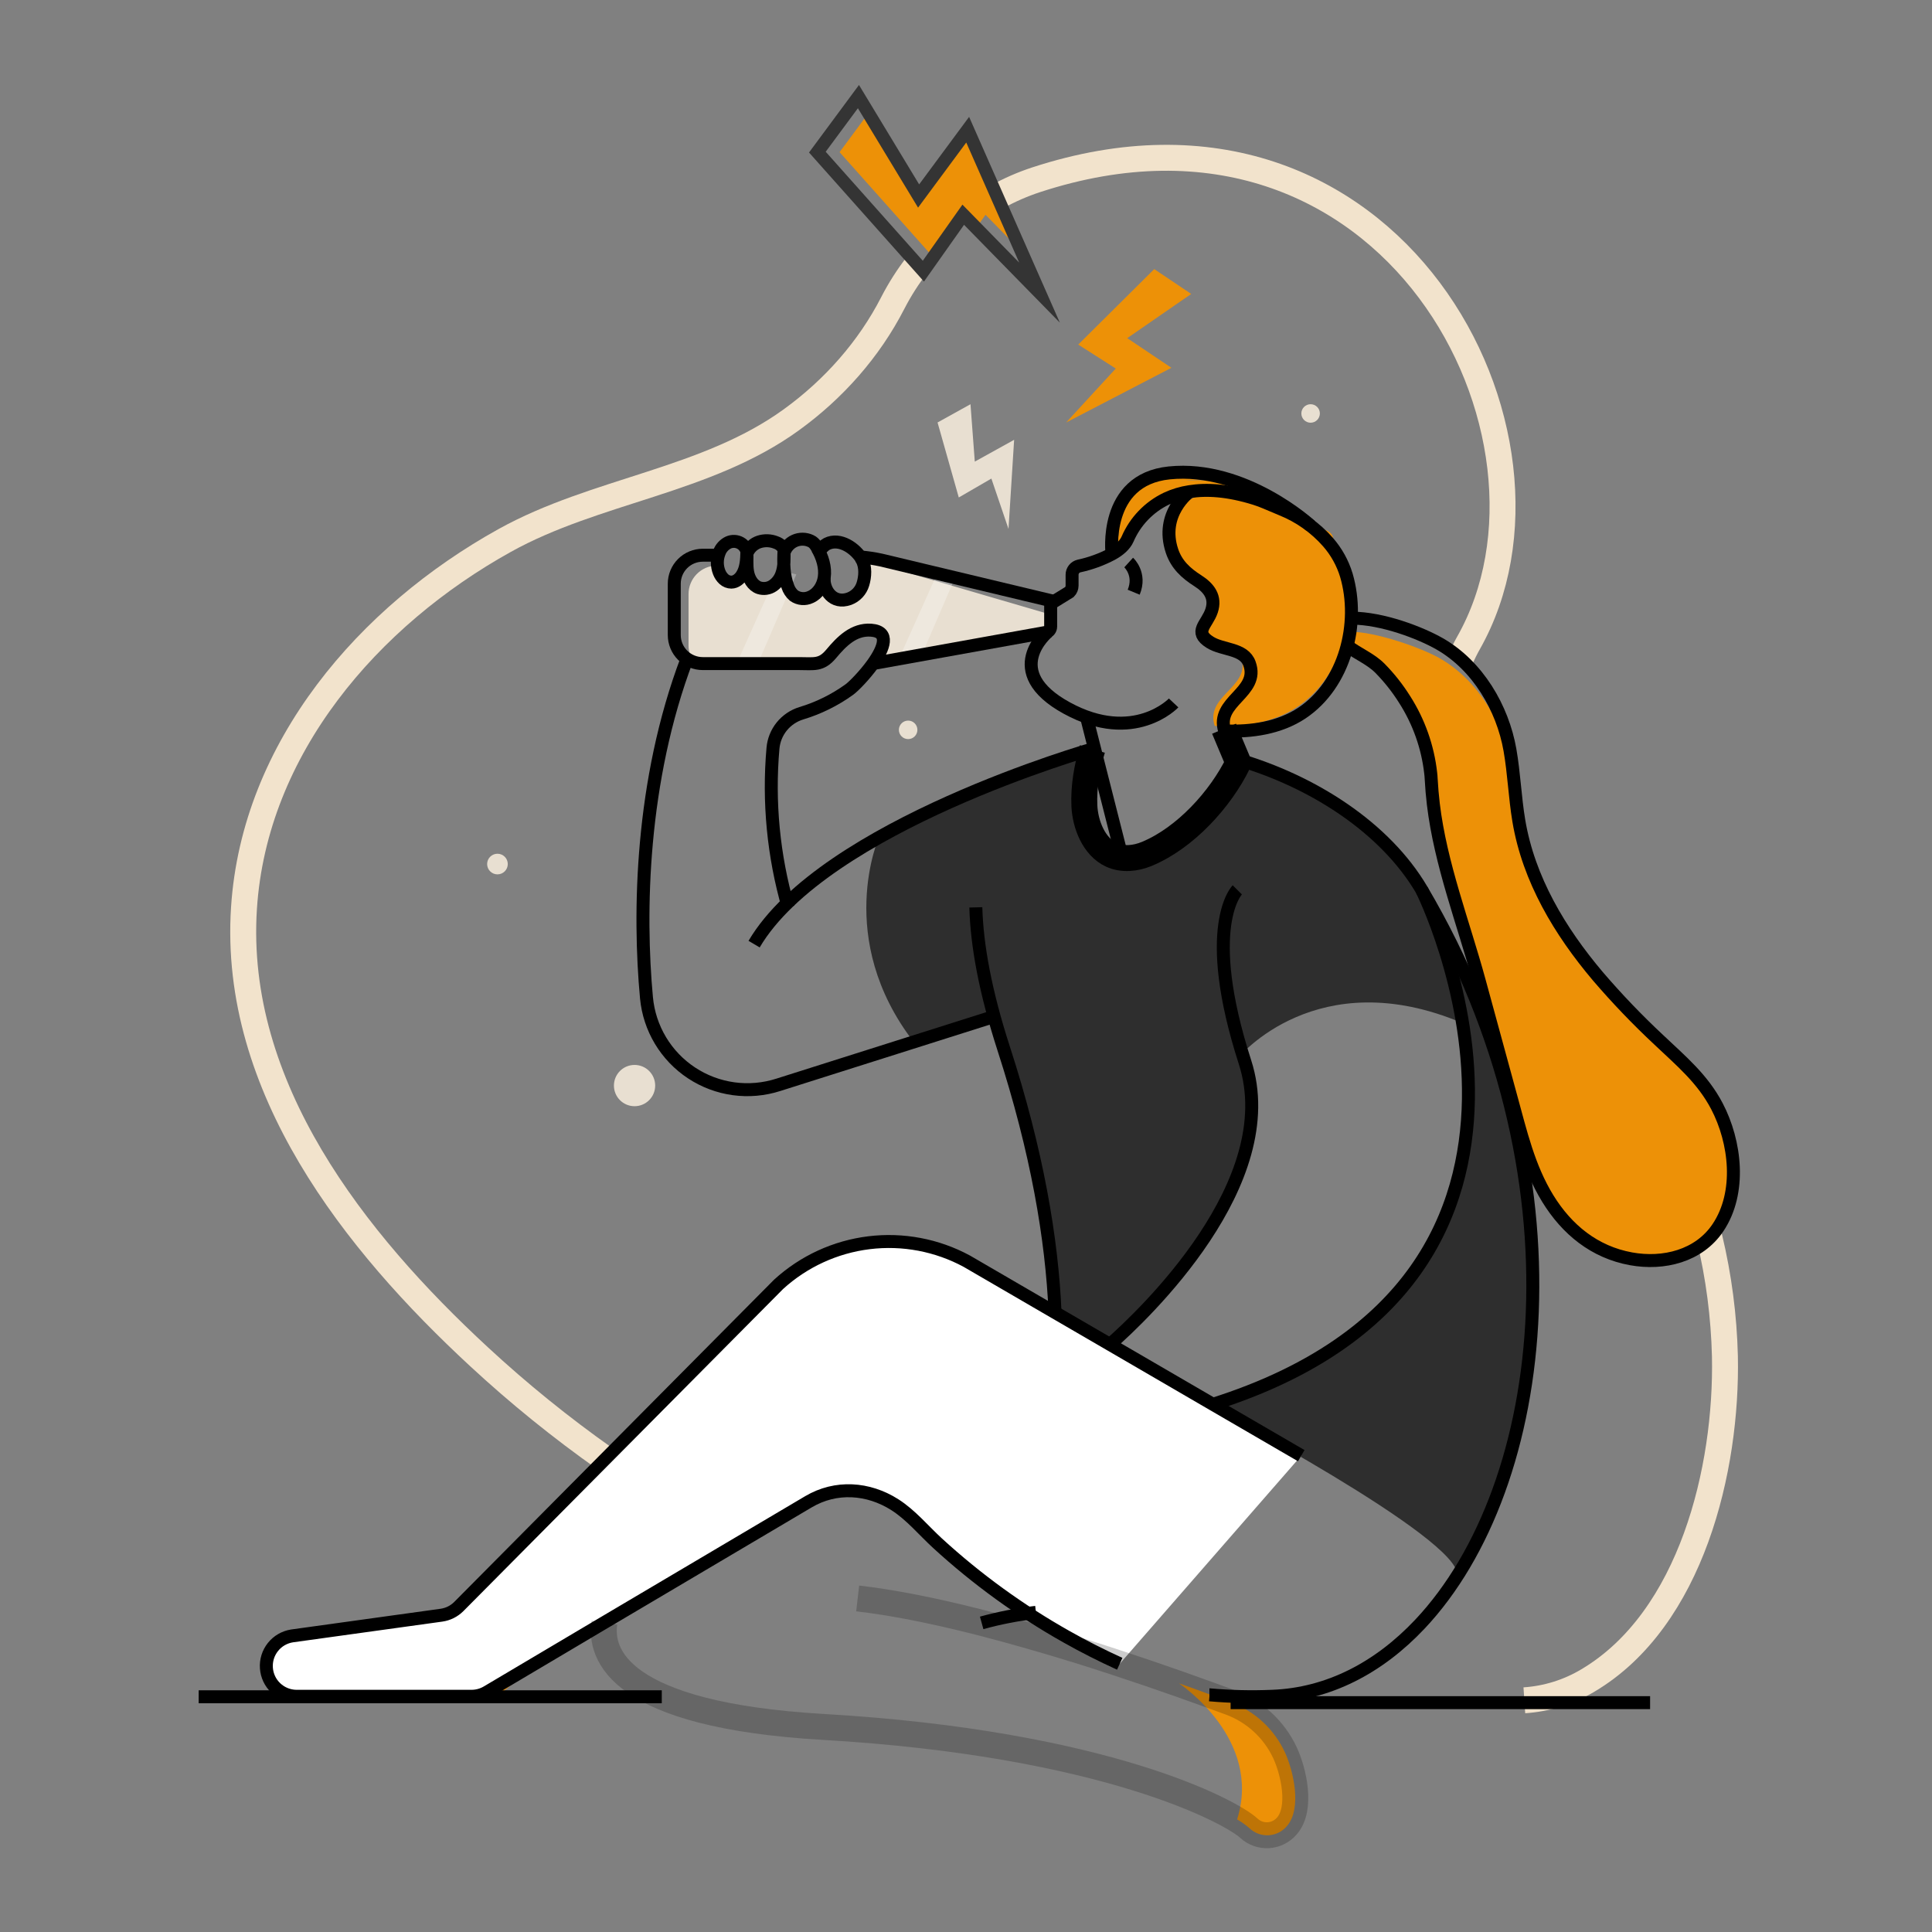 <svg width="149" height="149" viewBox="0 0 149 149" fill="none" xmlns="http://www.w3.org/2000/svg">
<rect x="0" y="0" width="149" height="149" fill="#808080" stroke="none"/>
<path d="M48.938 85.313C49.817 85.313 50.529 84.6 50.529 83.722C50.529 82.843 49.817 82.13 48.938 82.13C48.059 82.13 47.347 82.843 47.347 83.722C47.347 84.6 48.059 85.313 48.938 85.313Z" fill="#E8DFD1"/>
<path d="M38.365 67.433C38.804 67.433 39.161 67.077 39.161 66.638C39.161 66.198 38.804 65.842 38.365 65.842C37.926 65.842 37.569 66.198 37.569 66.638C37.569 67.077 37.926 67.433 38.365 67.433Z" fill="#E8DFD1"/>
<path d="M70.038 57.001C70.432 57.001 70.752 56.682 70.752 56.288C70.752 55.894 70.432 55.574 70.038 55.574C69.644 55.574 69.324 55.894 69.324 56.288C69.324 56.682 69.644 57.001 70.038 57.001Z" fill="#E8DFD1"/>
<path d="M101.077 32.601C101.471 32.601 101.791 32.281 101.791 31.887C101.791 31.493 101.471 31.174 101.077 31.174C100.683 31.174 100.363 31.493 100.363 31.887C100.363 32.281 100.683 32.601 101.077 32.601Z" fill="#E8DFD1"/>
<path d="M53.576 51.062C53.739 51.122 53.91 51.158 54.083 51.169H54.087C54.094 51.17 54.101 51.171 54.108 51.171C54.125 51.172 54.143 51.171 54.16 51.169H54.262C54.209 51.175 54.157 51.175 54.108 51.171H54.108C54.157 51.175 54.209 51.175 54.261 51.175H54.16C54.135 51.178 54.108 51.178 54.083 51.175C53.922 51.175 53.761 51.153 53.606 51.11C53.6 51.104 53.596 51.096 53.591 51.089C53.587 51.081 53.582 51.074 53.576 51.068V51.062Z" fill="#ED9107"/>
<path d="M62.626 51.169C63.158 51.151 63.563 51.008 64.052 50.424V50.43C64.153 50.31 64.255 50.19 64.361 50.071C65.065 49.28 65.897 48.563 67.014 48.584C66.964 48.585 66.915 48.587 66.866 48.591C66.915 48.589 66.964 48.589 67.014 48.59C65.792 48.609 64.906 49.536 64.153 50.43C63.629 51.044 63.204 51.163 62.626 51.175C62.711 51.172 62.792 51.166 62.872 51.156C62.793 51.163 62.711 51.168 62.626 51.169Z" fill="#ED9107"/>
<path d="M67.134 48.59C67.168 48.587 67.201 48.587 67.235 48.59V48.596C68.71 48.711 68.232 49.97 67.396 51.151L67.283 51.175C67.284 51.173 67.286 51.171 67.288 51.168L67.283 51.169C67.73 50.538 68.089 49.886 68.089 49.39C68.089 49.386 68.089 49.383 68.089 49.379C68.088 48.953 67.823 48.651 67.134 48.596C67.148 48.595 67.162 48.594 67.177 48.594C67.163 48.593 67.148 48.591 67.134 48.59Z" fill="#ED9107"/>
<path d="M95.579 81.568C95.669 81.456 95.765 81.349 95.867 81.247C95.872 81.266 95.878 81.285 95.883 81.305C95.914 81.412 95.945 81.521 95.98 81.622C95.923 81.58 95.857 81.552 95.787 81.543C95.716 81.534 95.645 81.542 95.579 81.568Z" fill="#ED9107"/>
<path d="M117.561 131.131C119.293 131.016 120.972 130.493 122.462 129.603C130.462 124.862 133.206 113.257 133.029 104.607C132.955 101.525 132.556 98.459 131.837 95.462C130.41 89.384 127.771 83.568 124.423 78.411C120.161 71.855 108.881 63.313 112.321 52.859" stroke="#F2E3CC" stroke-width="2" stroke-miterlimit="10"/>
<path d="M76.912 15.171C77.863 14.646 78.86 14.21 79.892 13.87C107.308 4.886 122.278 33.661 113.252 49.589C113.026 49.989 112.823 50.401 112.644 50.824" stroke="#F2E3CC" stroke-width="2" stroke-miterlimit="10"/>
<path d="M46.68 112.517C43.267 110.109 40.017 107.479 36.952 104.642C27.371 95.783 17.92 83.861 18.816 70.04C19.616 57.673 28.44 47.498 38.931 41.678C45.946 37.784 54.495 37.123 61.038 32.37C64.286 30.019 67.02 26.943 68.853 23.367C69.393 22.316 70.03 21.319 70.757 20.387" stroke="#F2E3CC" stroke-width="2" stroke-miterlimit="10"/>
<path d="M39.839 129.153C39.75 129.898 39.077 130.143 38.457 130.78L38.409 130.828H22.797C22.491 130.836 22.187 130.782 21.903 130.671C21.618 130.559 21.359 130.392 21.14 130.178C20.921 129.965 20.747 129.71 20.628 129.428C20.509 129.147 20.448 128.844 20.448 128.539C20.448 128.233 20.509 127.93 20.628 127.649C20.747 127.367 20.921 127.112 21.14 126.899C21.359 126.685 21.618 126.518 21.903 126.406C22.187 126.295 22.491 126.241 22.797 126.249L35.071 124.345C35.071 124.345 34.663 129.433 39.839 129.153Z" fill="#ED9107"/>
<path d="M99.27 140.805C99.098 141.018 98.884 141.193 98.641 141.319C98.398 141.445 98.132 141.519 97.858 141.537C97.585 141.555 97.311 141.517 97.054 141.424C96.797 141.331 96.561 141.186 96.363 140.997C96.068 140.739 95.748 140.511 95.408 140.316C97.36 134.155 91.087 129.928 90.923 129.821C91.783 130.126 92.601 130.417 93.365 130.704C93.933 130.913 94.469 131.117 94.977 131.3C96.809 131.999 98.293 133.391 99.109 135.174C99.77 136.633 100.404 139.464 99.27 140.805Z" fill="#ED9107"/>
<path d="M67.785 64.575C67.785 64.575 64.322 72.389 70.467 80.36C70.467 80.36 77.023 77.146 77.015 79.605C77.015 79.605 81.359 93.052 81.697 101.413C81.697 101.413 84.841 104.507 86.563 102.804C88.286 101.101 96.099 92.709 96.533 86.74C96.966 80.772 95.505 81.566 95.505 81.566C95.505 81.566 101.569 74.147 112.789 78.902C112.789 78.902 117.896 101.864 93.022 108.295C93.022 108.295 112.668 118.653 112.392 121.502C112.392 121.502 118.714 110.463 118.203 101.018C117.692 91.573 117.583 74.847 104.755 63.231L95.509 58.334L93.849 61.455C93.849 61.455 89.575 65.995 87.623 66.169C85.671 66.344 83.392 65.32 83.637 61.181C83.881 57.042 84.829 57.514 82.594 58.267C80.359 59.019 67.785 64.575 67.785 64.575Z" fill="#2E2E2E"/>
<path d="M101.05 40.51C100.375 40.013 99.641 39.601 98.866 39.281L97.643 38.767C97.373 38.654 97.093 38.546 96.813 38.457C94.74 37.812 93.088 37.712 91.756 37.925C91.14 38.017 90.541 38.199 89.977 38.463C88.637 39.107 87.575 40.213 86.986 41.578C86.807 41.984 86.436 42.331 85.983 42.611C86.281 40.438 87.374 37.514 91.111 37.098C93.392 36.853 95.564 37.33 97.456 38.083C98.744 38.751 99.95 39.566 101.05 40.51Z" fill="#ED9107"/>
<path d="M101 40.363C100.282 39.74 99.504 39.222 98.68 38.821L97.381 38.175C97.095 38.033 96.797 37.899 96.5 37.786C94.299 36.977 92.544 36.851 91.13 37.119C90.476 37.235 89.839 37.462 89.24 37.794C87.818 38.602 86.69 39.991 86.065 41.704C85.875 42.213 85.981 42.148 85.5 42.5C85.817 39.773 86.476 36.603 90.445 36.081C92.867 35.774 93.5 36.5 96 37C97.367 37.839 99.831 39.178 101 40.363Z" fill="#ED9107"/>
<path d="M103.984 47.027C103.973 47.387 103.939 47.745 103.883 48.101C103.863 48.275 103.834 48.448 103.795 48.619C103.795 48.619 103.795 48.637 103.795 48.643C103.764 48.838 103.72 49.031 103.663 49.22C103.107 51.369 101.865 53.342 99.972 54.571C98.363 55.616 96.389 55.985 94.471 55.997C94.213 56.005 93.947 55.997 93.684 55.985C92.927 53.698 96.309 53.015 95.778 50.893C95.758 50.808 95.733 50.724 95.702 50.642C95.274 49.484 93.741 49.567 92.687 49.055C92.769 48.625 93.243 48.163 93.463 47.52C93.778 46.566 93.375 45.885 92.65 45.349C92.492 44.82 92.05 44.408 91.489 44.058C91.125 43.838 90.783 43.584 90.467 43.302C90.377 43.136 90.301 42.963 90.241 42.785C90.158 42.55 90.095 42.31 90.052 42.066C89.641 39.764 91.743 37.778 94.136 38.02C95.107 38.125 96.066 38.325 96.997 38.616C97.293 38.708 97.589 38.818 97.874 38.935L99.166 39.465C99.985 39.794 100.76 40.219 101.474 40.731C101.485 40.743 101.498 40.753 101.512 40.761C101.52 40.761 101.512 40.774 101.526 40.774C102.273 40.745 103.03 41.154 102.761 41.836C102.745 41.876 102.781 41.871 102.781 41.899C103.135 42.435 103.409 43.016 103.595 43.627C103.917 44.731 104.049 45.88 103.984 47.027Z" fill="#ED9107"/>
<path d="M80.926 47.368V48.331C80.928 48.438 80.89 48.542 80.821 48.624C80.752 48.706 80.656 48.761 80.549 48.778L69.076 50.843L67.232 51.178C67.679 50.545 68.032 49.894 68.038 49.399C68.038 48.962 67.78 48.654 67.083 48.599C65.742 48.504 64.796 49.483 64.001 50.432C63.237 51.345 62.683 51.177 61.529 51.177H54.109C53.922 51.177 53.736 51.153 53.555 51.105C53.259 50.724 53.099 50.255 53.101 49.773V45.817C53.101 45.244 53.325 44.693 53.725 44.283C54.125 43.872 54.67 43.634 55.243 43.619C55.26 43.799 55.304 43.974 55.376 44.139C55.451 44.34 55.571 44.52 55.727 44.665C55.888 44.811 56.096 44.894 56.313 44.898C56.39 44.896 56.467 44.882 56.539 44.856C56.781 44.765 56.985 44.594 57.118 44.372C57.459 43.847 57.489 43.18 57.507 42.551C57.53 43.071 57.465 43.594 57.56 44.104C57.644 44.551 57.876 45.023 58.265 45.243C58.322 45.276 58.382 45.304 58.444 45.327C58.591 45.38 58.749 45.399 58.904 45.38C59.124 45.365 59.336 45.291 59.518 45.166C59.83 44.951 60.064 44.641 60.187 44.282C60.277 44.024 60.333 43.755 60.354 43.482C60.356 44.074 60.457 44.661 60.652 45.22C60.722 45.416 60.822 45.599 60.95 45.764C61.002 45.827 61.059 45.885 61.123 45.936C61.349 46.1 61.626 46.18 61.905 46.163C62.078 46.153 62.247 46.113 62.406 46.044C62.985 45.781 63.367 45.172 63.464 44.545C63.493 45.148 63.815 45.847 64.371 46.127C64.539 46.219 64.728 46.266 64.919 46.264C65.083 46.261 65.244 46.231 65.398 46.175C65.649 46.08 65.875 45.928 66.058 45.731C66.241 45.535 66.377 45.298 66.454 45.041C66.615 44.521 66.573 43.53 66.335 42.955C66.806 43.002 67.355 43.092 67.719 43.169L67.308 43.384L80.926 47.368Z" fill="#E8DFD1"/>
<path d="M81.368 101.229C81.129 95.567 79.984 88.825 77.41 80.878C75.998 76.511 75.338 72.92 75.259 69.978" stroke="black" stroke-miterlimit="10"/>
<path d="M100.356 112.264L93.541 108.303L85.601 103.684L81.368 101.224L74.563 97.267C72.258 96.02 69.622 95.523 67.021 95.842C64.42 96.162 61.983 97.283 60.047 99.05L35.385 123.898C35.023 124.261 34.552 124.496 34.044 124.567L22.52 126.165C21.941 126.256 21.416 126.56 21.051 127.019C20.685 127.477 20.504 128.056 20.545 128.641C20.585 129.226 20.843 129.775 21.269 130.179C21.695 130.582 22.256 130.812 22.842 130.822H36.37C36.789 130.821 37.201 130.708 37.562 130.495L46.609 125.131L62.351 115.819C64.47 114.566 66.963 114.743 69.011 116.045C70.257 116.839 71.219 118.021 72.304 119.016C75.333 121.792 78.669 124.211 82.249 126.228C83.585 126.982 84.955 127.677 86.356 128.314" fill="white"/>
<path d="M100.356 112.264L93.541 108.303L85.601 103.684L81.368 101.224L74.563 97.267C72.258 96.02 69.622 95.523 67.021 95.842C64.42 96.162 61.983 97.283 60.047 99.05L35.385 123.898C35.023 124.261 34.552 124.496 34.044 124.567L22.52 126.165C21.941 126.256 21.416 126.56 21.051 127.019C20.685 127.477 20.504 128.056 20.545 128.641C20.585 129.226 20.843 129.775 21.269 130.179C21.695 130.582 22.256 130.812 22.842 130.822H36.37C36.789 130.821 37.201 130.708 37.562 130.495L46.609 125.131L62.351 115.819C64.47 114.566 66.963 114.743 69.011 116.045C70.257 116.839 71.219 118.021 72.304 119.016C75.333 121.792 78.669 124.211 82.249 126.228C83.585 126.982 84.955 127.677 86.356 128.314" stroke="black" stroke-miterlimit="10"/>
<path d="M93.274 130.709C93.274 130.709 93.274 130.709 93.286 130.709C94.89 130.851 96.501 130.889 98.109 130.822C102.43 130.661 106.324 128.638 109.512 125.252C119.536 114.614 122.538 90.535 109.661 68.652C109.655 68.642 109.649 68.632 109.644 68.622C106.813 63.823 101.25 60.253 95.387 58.551" stroke="black" stroke-miterlimit="10"/>
<path d="M109.648 68.628C109.648 68.628 124.615 98.477 93.541 108.304" stroke="black" stroke-miterlimit="10"/>
<path d="M85.601 103.689C88.156 101.445 99.011 91.2 96.019 81.923C92.633 71.428 95.423 68.628 95.423 68.628" stroke="black" stroke-miterlimit="10"/>
<path opacity="0.28" d="M72.398 43.971L73.766 44.299L70.956 50.813H69.324L72.398 43.971Z" fill="white"/>
<path opacity="0.28" d="M60.047 43.971L61.415 44.299L58.605 50.813H56.975L60.047 43.971Z" fill="white"/>
<path d="M84.251 57.764C84.251 57.764 63.556 63.665 58.158 72.813" stroke="black" stroke-miterlimit="10"/>
<path d="M52.987 50.809C49.411 60.242 49.25 70.42 49.858 76.957C49.968 78.121 50.337 79.246 50.939 80.249C51.541 81.251 52.361 82.106 53.337 82.749C54.313 83.393 55.422 83.809 56.581 83.967C57.739 84.125 58.919 84.02 60.032 83.662L76.657 78.396" stroke="black" stroke-miterlimit="10"/>
<path d="M84.25 57.764C83.827 59.168 83.563 60.683 83.63 62.151C83.696 63.568 84.349 65.295 85.716 65.928C86.569 66.321 87.584 66.214 88.449 65.853C91.402 64.627 94.125 61.643 95.503 58.818L94.403 56.2" stroke="black" stroke-width="2" stroke-miterlimit="10"/>
<path d="M86.465 65.819L83.793 55.292" stroke="black" stroke-miterlimit="10"/>
<path d="M90.513 54.212C90.513 54.212 87.469 57.442 82.285 54.611C77.102 51.78 80.813 48.723 80.813 48.723" stroke="black" stroke-miterlimit="10"/>
<path opacity="0.2" d="M66.146 123.276C68.844 123.586 71.894 124.202 75.022 124.984C75.25 125.038 75.476 125.097 75.709 125.157C78.193 125.796 80.718 126.531 83.159 127.281C86.909 128.453 90.438 129.676 93.273 130.708C93.845 130.917 94.395 131.121 94.912 131.304C96.762 131.997 98.267 133.388 99.102 135.178C99.771 136.618 100.416 139.453 99.263 140.802C99.087 141.015 98.869 141.19 98.622 141.316C98.376 141.442 98.106 141.517 97.83 141.535C97.554 141.553 97.277 141.514 97.016 141.421C96.755 141.328 96.517 141.183 96.314 140.994C94.948 139.727 85.24 134.45 63.51 133.185C47.701 132.266 46.238 127.603 46.615 125.139" stroke="black" stroke-width="2" stroke-miterlimit="10"/>
<path d="M75.708 125.16C77.08 124.781 78.479 124.51 79.893 124.348" stroke="black" stroke-miterlimit="10"/>
<path d="M66.414 42.958C66.928 43.004 67.439 43.081 67.944 43.19L81.029 46.319V48.327C81.029 48.433 80.991 48.536 80.923 48.618C80.854 48.7 80.759 48.755 80.654 48.773L67.329 51.172" stroke="black" stroke-miterlimit="10"/>
<path d="M85.763 42.73C85.763 42.73 85.042 36.999 90.171 36.472C96.019 35.876 101.077 40.549 101.077 40.549" stroke="black" stroke-miterlimit="10"/>
<path d="M55.525 42.819H54.199C53.616 42.82 53.057 43.051 52.645 43.464C52.233 43.876 52.001 44.434 52.001 45.017V48.974C52.001 49.264 52.057 49.551 52.168 49.818C52.278 50.086 52.441 50.328 52.645 50.533C52.849 50.738 53.093 50.9 53.36 51.011C53.627 51.121 53.914 51.178 54.203 51.178H61.626C62.778 51.178 63.332 51.345 64.097 50.433C64.891 49.484 65.834 48.505 67.178 48.6C68.668 48.714 68.169 49.991 67.327 51.18C66.688 52.074 65.837 52.935 65.512 53.173C64.382 53.99 63.123 54.611 61.787 55.012C61.198 55.195 60.676 55.549 60.289 56.029C59.901 56.51 59.666 57.096 59.613 57.71C59.249 61.837 59.648 65.996 60.791 69.979" stroke="black" stroke-miterlimit="10"/>
<path d="M63.557 44.594C63.516 45.526 64.246 46.624 65.494 46.175C65.746 46.08 65.972 45.928 66.155 45.732C66.338 45.535 66.474 45.299 66.551 45.041C66.724 44.48 66.777 43.721 66.479 43.173C66.447 43.105 66.407 43.041 66.36 42.982C66.348 42.97 66.336 42.952 66.324 42.94" stroke="black" stroke-miterlimit="10"/>
<path d="M63.027 42.278C63.422 42.941 63.681 43.757 63.568 44.533C63.475 45.167 63.097 45.781 62.511 46.042C62.307 46.14 62.08 46.182 61.855 46.163C61.629 46.144 61.412 46.065 61.227 45.935C61.008 45.743 60.844 45.495 60.755 45.218C60.425 44.354 60.416 43.368 60.467 42.456C60.467 43.074 60.506 43.692 60.284 44.284C60.158 44.641 59.925 44.949 59.616 45.167C59.461 45.274 59.284 45.344 59.098 45.372C58.911 45.4 58.721 45.385 58.542 45.328C58.043 45.153 57.749 44.622 57.657 44.102C57.565 43.582 57.627 43.047 57.602 42.518C57.587 43.157 57.562 43.833 57.214 44.37C57.034 44.652 56.741 44.89 56.407 44.896C56.191 44.894 55.983 44.812 55.824 44.665C55.668 44.519 55.546 44.339 55.468 44.139C55.274 43.654 55.274 43.112 55.468 42.627C55.592 42.279 55.849 41.995 56.183 41.836C56.33 41.773 56.488 41.745 56.647 41.753C56.806 41.761 56.961 41.806 57.1 41.883C57.239 41.96 57.358 42.068 57.449 42.199C57.54 42.329 57.6 42.479 57.624 42.636C57.71 42.437 57.837 42.258 57.998 42.113C58.158 41.967 58.348 41.857 58.554 41.79C58.971 41.659 59.419 41.674 59.826 41.833C60.006 41.892 60.169 41.995 60.3 42.131C60.365 42.2 60.413 42.283 60.441 42.373C60.468 42.464 60.475 42.559 60.46 42.652C60.52 42.446 60.625 42.256 60.766 42.094C60.907 41.932 61.081 41.803 61.277 41.714C61.473 41.626 61.686 41.581 61.901 41.583C62.115 41.585 62.327 41.633 62.522 41.724C62.867 41.873 63.043 42.276 63.203 42.597C63.203 42.38 63.596 42.037 63.764 41.952C64.775 41.441 65.999 42.308 66.491 43.169" stroke="black" stroke-miterlimit="10"/>
<path d="M91.732 37.925C91.732 37.925 89.421 39.615 90.391 42.504C90.743 43.547 91.465 44.205 92.373 44.785C93.233 45.333 93.787 46.044 93.441 47.1C93.078 48.181 92.02 48.725 93.322 49.537C94.313 50.158 95.931 49.984 96.36 51.176C97.184 53.431 93.703 54.059 94.45 56.364" stroke="black" stroke-miterlimit="10"/>
<path d="M125.784 97.079C122.965 96.565 120.843 94.829 119.364 92.423C118.023 90.245 117.248 87.758 116.741 85.271C116.741 85.258 116.741 85.25 116.741 85.246L112.44 69.601C112.435 69.597 112.432 69.592 112.429 69.586C112.426 69.575 112.422 69.564 112.416 69.553C112.416 69.553 112.416 69.544 112.416 69.541C112.358 69.383 112.186 68.959 111.969 68.306C111.97 68.302 111.97 68.298 111.969 68.294C111.294 66.254 110.822 64.153 110.561 62.02C110.483 61.395 110.422 60.74 110.39 60.068C110.39 59.919 110.372 59.77 110.357 59.628C110.224 58.31 109.871 57.022 109.314 55.82C109.275 55.723 109.227 55.626 109.183 55.54C109.119 55.407 109.059 55.279 108.99 55.151C108.791 54.756 108.581 54.392 108.365 54.045C108.239 53.846 108.113 53.658 107.991 53.473C107.617 52.922 107.246 52.448 106.915 52.052L106.593 51.685C106.527 51.605 106.459 51.529 106.395 51.465C106.235 51.29 106.097 51.155 105.99 51.041C105.954 51 103.95 50.013 103.917 49.988L104.133 48.72C106.086 48.72 109.613 49.948 111.075 50.79C113.989 52.472 115.914 55.72 116.488 58.964C116.807 60.77 116.867 62.619 117.172 64.426C117.929 68.95 121.046 72.748 123.962 76.209C125.147 77.607 126.584 78.928 127.963 80.204C128.079 80.317 128.197 80.429 128.311 80.533C128.529 80.73 128.739 80.928 128.943 81.129L129.041 81.226C130.636 82.747 131.958 84.53 132.948 86.499C132.951 86.5 132.954 86.502 132.956 86.505C132.958 86.508 132.959 86.511 132.959 86.514C133.298 87.209 133.501 87.963 133.555 88.734C133.553 88.748 133.553 88.763 133.555 88.777C133.617 89.449 133.632 90.146 133.675 90.863C133.673 90.994 133.663 91.124 133.645 91.254C133.642 91.356 133.631 91.459 133.614 91.561C133.596 91.747 133.566 91.933 133.525 92.116C133.524 92.15 133.517 92.182 133.504 92.213C133.491 92.296 133.473 92.378 133.452 92.459C133.426 92.56 133.401 92.662 133.374 92.757C133.347 92.852 133.316 92.952 133.286 93.055C133.243 93.188 133.197 93.317 133.137 93.444C133.103 93.546 133.062 93.645 133.015 93.742C132.949 93.892 132.875 94.038 132.792 94.18C132.764 94.243 132.731 94.302 132.692 94.359C132.632 94.474 132.564 94.586 132.489 94.692C131.011 96.878 128.278 97.535 125.784 97.079Z" fill="#ED9107"/>
<path d="M112.411 69.537C112.084 68.792 111.738 68.047 111.382 67.302C111.573 67.622 111.765 67.95 111.954 68.291C111.955 68.295 111.955 68.299 111.954 68.303C113.968 71.964 118.175 90.79 116.564 83.996C115.798 80.767 113.67 71.522 116.732 85.246L112.431 69.601C112.426 69.597 112.423 69.592 112.42 69.586C112.417 69.575 112.413 69.564 112.407 69.553C112.407 69.553 112.416 69.54 112.411 69.537Z" fill="#2E2E2E"/>
<path d="M104.212 47.671C106.626 47.671 109.576 48.82 111.041 49.66C113.96 51.335 115.882 54.592 116.451 57.836C116.768 59.645 116.831 61.489 117.135 63.301C117.893 67.823 120.306 71.83 123.228 75.288C124.706 77.014 126.279 78.655 127.94 80.205C129.655 81.831 131.296 83.185 132.41 85.306C133.856 88.07 134.313 91.966 132.494 94.679C131.019 96.877 128.291 97.537 125.789 97.082C122.968 96.569 120.842 94.833 119.365 92.429C117.889 90.026 117.279 87.333 116.534 84.634L114.079 75.641C112.853 71.151 111.099 66.658 110.542 62.018C110.467 61.39 110.412 60.737 110.375 60.069C110.375 59.92 110.352 59.771 110.338 59.622C110.111 57.598 109.422 55.653 108.323 53.938C107.783 53.078 107.152 52.279 106.441 51.554C105.71 50.809 104.722 50.434 103.908 49.805" stroke="black" stroke-miterlimit="10"/>
<path d="M81.027 46.552L82.479 45.658C82.608 45.527 82.68 45.351 82.681 45.168V44.326C82.681 44.17 82.733 44.018 82.83 43.896C82.927 43.773 83.062 43.688 83.215 43.652C84.102 43.462 84.959 43.15 85.761 42.725C86.305 42.428 86.758 42.04 86.962 41.574C87.551 40.209 88.613 39.102 89.952 38.458C90.516 38.194 91.116 38.013 91.731 37.92C93.058 37.707 94.712 37.804 96.787 38.451C97.07 38.539 97.349 38.646 97.621 38.761L98.843 39.276C100.217 39.829 101.442 40.696 102.419 41.809C103.068 42.551 103.551 43.423 103.836 44.366C104.924 48.075 103.736 52.773 100.409 54.991C98.679 56.143 96.499 56.457 94.461 56.368" stroke="black" stroke-miterlimit="10"/>
<path d="M87.046 43.383C87.046 43.383 88.016 44.265 87.433 45.672" stroke="black" stroke-miterlimit="10"/>
<path d="M15.323 130.859H51.038" stroke="black" stroke-miterlimit="10"/>
<path d="M94.908 131.312H127.259" stroke="black" stroke-miterlimit="10"/>
<path d="M72.306 32.582L74.846 31.174L75.178 35.6L78.212 33.92L77.778 40.793L76.457 36.909L73.943 38.366L72.306 32.582Z" fill="#E8DFD1"/>
<path d="M89.017 20.754L91.869 22.67L86.936 26.079L90.343 28.366L82.223 32.584L86.05 28.423L83.155 26.574L89.017 20.754Z" fill="#ED9107"/>
<path d="M78.769 19.387L76.005 16.563L75.282 17.584L74.285 16.563L71.969 19.835L64.751 11.734L66.978 8.724L70.847 15.118L71.79 13.847L74.631 10.002L75.27 11.452L78.769 19.387Z" fill="#ED9107"/>
<path d="M63.036 11.732L66.205 7.45L70.845 15.117L74.63 10.002L80.171 22.569L74.287 16.56L71.213 20.912L63.036 11.732Z" stroke="#343434" stroke-miterlimit="10"/>
</svg>
